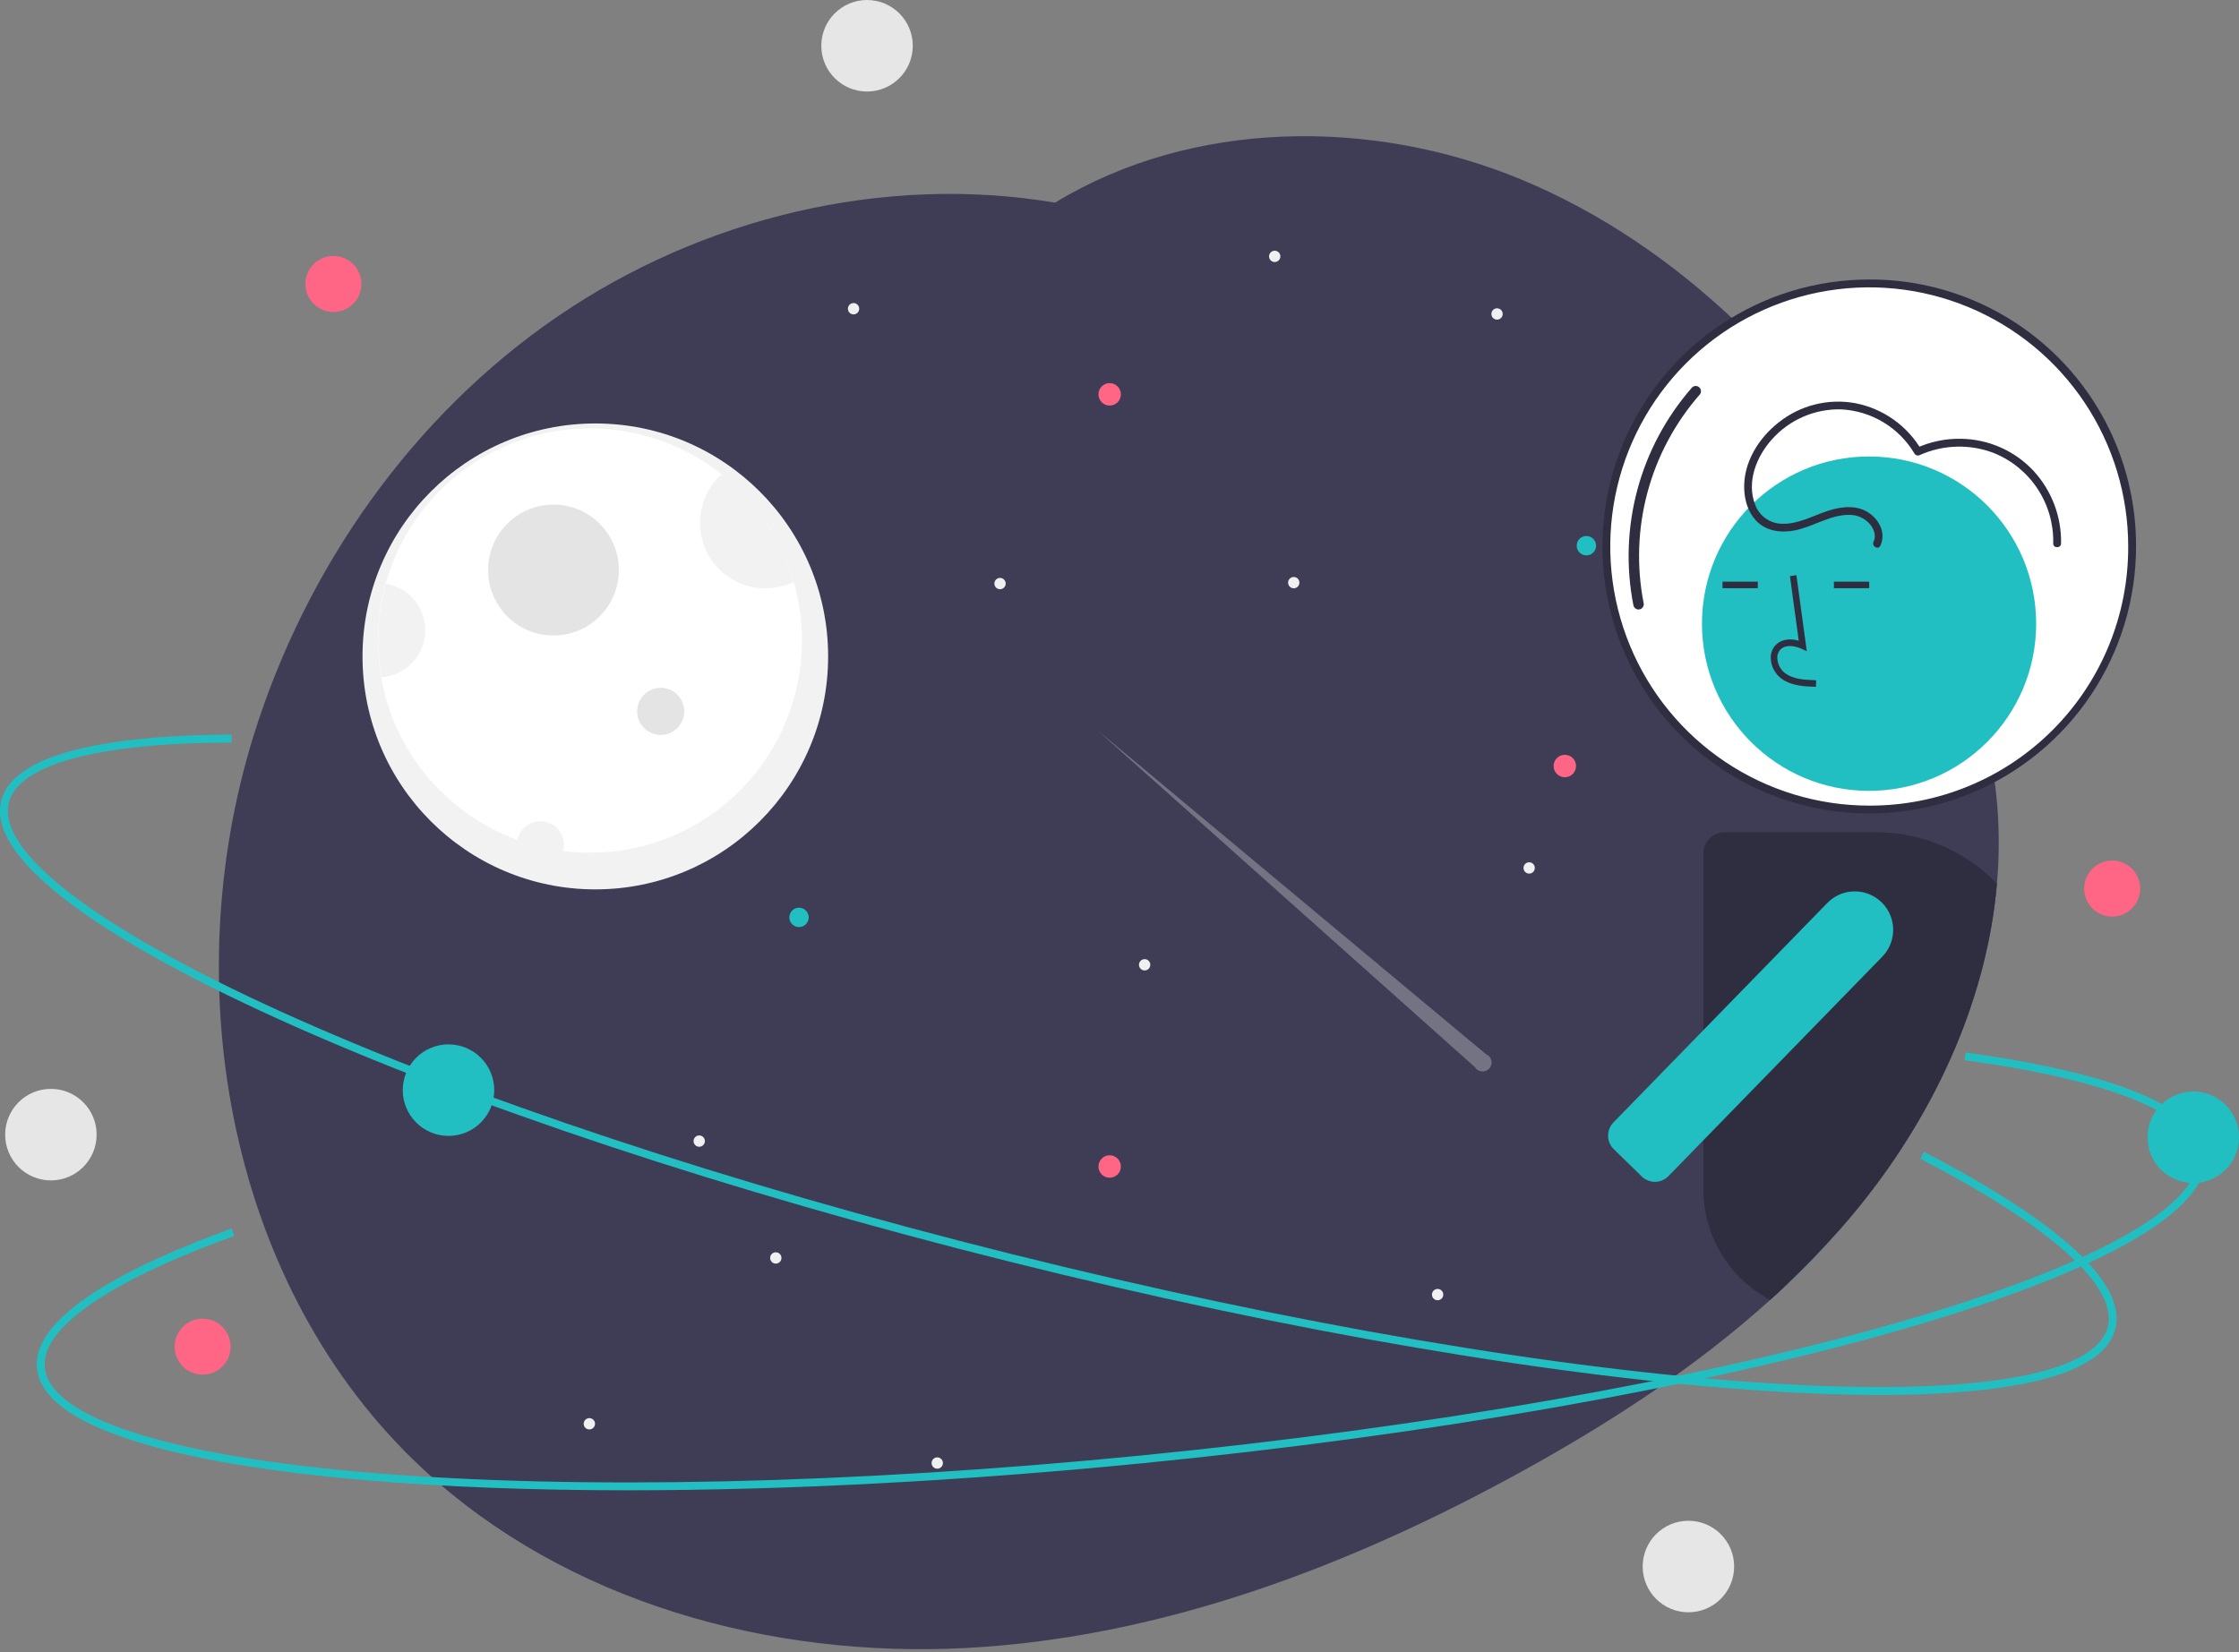 <svg width="668" height="493" viewBox="0 0 668 493" fill="none" xmlns="http://www.w3.org/2000/svg">
<rect x="0" y="0" width="668" height="493" fill="#808080" stroke="none"/>
<g clip-path="url(#clip0)">
<path d="M595.781 263.693C592.87 297.343 578.214 329.86 557.306 356.754C556.432 357.878 555.547 358.993 554.653 360.097C552.639 362.581 550.573 365.018 548.456 367.408C545.865 370.352 543.198 373.23 540.457 376.039C538.224 378.351 535.94 380.614 533.604 382.827C531.802 384.553 529.978 386.245 528.134 387.904C505.946 407.97 480.457 424.53 454.196 439.011C402.945 467.264 346.77 488.666 288.339 491.783C229.916 494.892 168.926 478.145 126.08 438.262C68.336 384.514 52.22 294.867 75.664 219.514C91.257 169.383 123.083 124.032 166.397 94.412C209.336 65.051 263.506 51.834 314.772 60.474C355.698 35.58 409.274 35.103 453.766 53.53C477.507 63.364 498.813 77.986 517.504 95.654C526.064 103.763 534.073 112.434 541.479 121.61C542.236 122.54 542.985 123.477 543.727 124.422C546.833 128.351 549.837 132.361 552.74 136.451C556.908 142.317 560.865 148.314 564.611 154.44C565.641 156.127 566.663 157.822 567.662 159.533C568.333 160.681 569.012 161.837 569.676 163.001C569.691 163.025 569.701 163.051 569.707 163.079C580.094 181.365 588.586 200.877 593.011 221.271C593.791 224.88 594.447 228.504 594.954 232.16V232.168C595.399 235.269 595.734 238.385 595.961 241.518C596.494 248.902 596.434 256.318 595.781 263.693Z" fill="#3F3D56"/>
<path opacity="0.3" d="M443.318 314.563L327.454 217.958L440.014 318.433C440.232 318.8 440.534 319.111 440.896 319.338C441.257 319.565 441.668 319.702 442.093 319.739C442.519 319.776 442.947 319.71 443.342 319.548C443.737 319.386 444.088 319.132 444.365 318.807C444.643 318.482 444.839 318.096 444.937 317.68C445.035 317.264 445.033 316.831 444.931 316.416C444.828 316.001 444.629 315.617 444.348 315.294C444.068 314.972 443.714 314.722 443.318 314.563Z" fill="#F0F0F0"/>
<path d="M177.612 265.404C215.972 265.404 247.07 234.279 247.07 195.885C247.07 157.492 215.972 126.367 177.612 126.367C139.251 126.367 108.154 157.492 108.154 195.885C108.154 234.279 139.251 265.404 177.612 265.404Z" fill="#F2F2F2"/>
<path d="M239.266 191.199C239.266 199.508 237.632 207.735 234.455 215.412C231.278 223.088 226.622 230.063 220.752 235.938C214.882 241.814 207.913 246.474 200.243 249.653C192.573 252.833 184.352 254.469 176.051 254.468C168.652 254.464 161.31 253.169 154.355 250.641C143.481 246.676 133.901 239.801 126.66 230.764C119.42 221.728 114.794 210.877 113.288 199.392C111.782 187.907 113.453 176.228 118.119 165.628C122.785 155.028 130.267 145.912 139.751 139.272C149.235 132.633 160.357 128.725 171.906 127.974C183.455 127.223 194.989 129.658 205.252 135.013C215.514 140.368 224.112 148.438 230.11 158.345C236.107 168.252 239.274 179.615 239.266 191.199Z" fill="white"/>
<path d="M165.125 189.637C175.9 189.637 184.636 180.894 184.636 170.109C184.636 159.324 175.9 150.582 165.125 150.582C154.349 150.582 145.614 159.324 145.614 170.109C145.614 180.894 154.349 189.637 165.125 189.637Z" fill="#E4E4E4"/>
<path d="M236.799 173.647C232.571 175.684 227.751 176.126 223.223 174.894C218.695 173.663 214.762 170.839 212.145 166.94C209.528 163.042 208.402 158.33 208.974 153.669C209.546 149.007 211.778 144.708 215.26 141.56C225.606 149.747 233.137 160.966 236.799 173.647Z" fill="#F2F2F2"/>
<path d="M197.122 219.319C201.002 219.319 204.146 216.171 204.146 212.289C204.146 208.406 201.002 205.259 197.122 205.259C193.243 205.259 190.099 208.406 190.099 212.289C190.099 216.171 193.243 219.319 197.122 219.319Z" fill="#E4E4E4"/>
<path d="M168.247 252.125C168.246 252.742 168.165 253.357 168.005 253.953C163.344 253.369 158.765 252.258 154.355 250.641C154.721 248.945 155.701 247.444 157.106 246.427C158.512 245.411 160.243 244.95 161.967 245.135C163.691 245.319 165.286 246.135 166.445 247.425C167.605 248.716 168.246 250.389 168.247 252.125Z" fill="#F2F2F2"/>
<path d="M126.884 188.074C126.883 191.641 125.529 195.074 123.095 197.679C120.66 200.283 117.328 201.865 113.773 202.103C112.163 192.818 112.632 183.291 115.146 174.21C118.425 174.757 121.405 176.451 123.554 178.989C125.703 181.528 126.883 184.747 126.884 188.074Z" fill="#F2F2F2"/>
<path d="M473.296 165.739C474.892 165.739 476.186 164.444 476.186 162.847C476.186 161.249 474.892 159.955 473.296 159.955C471.7 159.955 470.407 161.249 470.407 162.847C470.407 164.444 471.7 165.739 473.296 165.739Z" fill="#21BFC2"/>
<path d="M446.641 95.382C447.574 95.382 448.329 94.625 448.329 93.692C448.329 92.759 447.574 92.002 446.641 92.002C445.709 92.002 444.953 92.759 444.953 93.692C444.953 94.625 445.709 95.382 446.641 95.382Z" fill="#F0F0F0"/>
<path d="M175.832 426.569C176.765 426.569 177.521 425.813 177.521 424.88C177.521 423.946 176.765 423.19 175.832 423.19C174.9 423.19 174.144 423.946 174.144 424.88C174.144 425.813 174.9 426.569 175.832 426.569Z" fill="#F0F0F0"/>
<path d="M456.224 260.699C457.157 260.699 457.912 259.942 457.912 259.009C457.912 258.076 457.157 257.319 456.224 257.319C455.292 257.319 454.536 258.076 454.536 259.009C454.536 259.942 455.292 260.699 456.224 260.699Z" fill="#F0F0F0"/>
<path d="M238.387 276.655C239.983 276.655 241.277 275.36 241.277 273.763C241.277 272.166 239.983 270.871 238.387 270.871C236.791 270.871 235.498 272.166 235.498 273.763C235.498 275.36 236.791 276.655 238.387 276.655Z" fill="#21BFC2"/>
<path d="M133.81 338.972C141.345 338.972 147.454 332.858 147.454 325.316C147.454 317.774 141.345 311.66 133.81 311.66C126.274 311.66 120.165 317.774 120.165 325.316C120.165 332.858 126.274 338.972 133.81 338.972Z" fill="#21BFC2"/>
<path d="M208.61 342.21C209.543 342.21 210.299 341.454 210.299 340.521C210.299 339.587 209.543 338.831 208.61 338.831C207.678 338.831 206.922 339.587 206.922 340.521C206.922 341.454 207.678 342.21 208.61 342.21Z" fill="#F0F0F0"/>
<path d="M380.305 78.197C381.237 78.197 381.993 77.441 381.993 76.508C381.993 75.575 381.237 74.818 380.305 74.818C379.372 74.818 378.617 75.575 378.617 76.508C378.617 77.441 379.372 78.197 380.305 78.197Z" fill="#F0F0F0"/>
<path d="M279.63 438.286C280.562 438.286 281.318 437.529 281.318 436.596C281.318 435.663 280.562 434.907 279.63 434.907C278.697 434.907 277.941 435.663 277.941 436.596C277.941 437.529 278.697 438.286 279.63 438.286Z" fill="#F0F0F0"/>
<path d="M254.656 93.82C255.588 93.82 256.344 93.063 256.344 92.13C256.344 91.197 255.588 90.44 254.656 90.44C253.723 90.44 252.968 91.197 252.968 92.13C252.968 93.063 253.723 93.82 254.656 93.82Z" fill="#F0F0F0"/>
<path d="M298.36 175.835C299.292 175.835 300.048 175.079 300.048 174.146C300.048 173.213 299.292 172.456 298.36 172.456C297.427 172.456 296.672 173.213 296.672 174.146C296.672 175.079 297.427 175.835 298.36 175.835Z" fill="#F0F0F0"/>
<path d="M231.461 377.083C232.393 377.083 233.149 376.326 233.149 375.393C233.149 374.46 232.393 373.704 231.461 373.704C230.528 373.704 229.773 374.46 229.773 375.393C229.773 376.326 230.528 377.083 231.461 377.083Z" fill="#F0F0F0"/>
<path d="M428.909 388.018C429.842 388.018 430.597 387.262 430.597 386.329C430.597 385.396 429.842 384.639 428.909 384.639C427.977 384.639 427.221 385.396 427.221 386.329C427.221 387.262 427.977 388.018 428.909 388.018Z" fill="#F0F0F0"/>
<path d="M341.501 289.599C342.434 289.599 343.189 288.843 343.189 287.91C343.189 286.977 342.434 286.22 341.501 286.22C340.569 286.22 339.813 286.977 339.813 287.91C339.813 288.843 340.569 289.599 341.501 289.599Z" fill="#F0F0F0"/>
<path d="M385.986 175.558C386.918 175.558 387.674 174.802 387.674 173.869C387.674 172.936 386.918 172.179 385.986 172.179C385.053 172.179 384.298 172.936 384.298 173.869C384.298 174.802 385.053 175.558 385.986 175.558Z" fill="#F0F0F0"/>
<path d="M466.862 231.943C468.711 231.943 470.209 230.444 470.209 228.593C470.209 226.743 468.711 225.243 466.862 225.243C465.013 225.243 463.515 226.743 463.515 228.593C463.515 230.444 465.013 231.943 466.862 231.943Z" fill="#FF6584"/>
<path d="M331.067 121.027C332.916 121.027 334.414 119.527 334.414 117.677C334.414 115.827 332.916 114.327 331.067 114.327C329.219 114.327 327.72 115.827 327.72 117.677C327.72 119.527 329.219 121.027 331.067 121.027Z" fill="#FF6584"/>
<path d="M331.067 351.452C332.916 351.452 334.414 349.952 334.414 348.102C334.414 346.252 332.916 344.752 331.067 344.752C329.219 344.752 327.72 346.252 327.72 348.102C327.72 349.952 329.219 351.452 331.067 351.452Z" fill="#FF6584"/>
<path d="M539.606 367.408C538.302 367.409 537.034 367.835 535.994 368.621C534.953 369.408 534.197 370.512 533.838 371.766C533.681 372.304 533.602 372.862 533.604 373.422V382.827C535.938 380.616 538.222 378.354 540.456 376.039C543.196 373.227 545.862 370.35 548.456 367.408H539.606Z" fill="#21BFC2"/>
<path d="M560.856 416.274C550.779 416.274 539.734 415.893 527.722 415.13C465.589 411.181 385.108 397.452 301.104 376.472C217.1 355.492 139.61 329.767 82.907 304.037C55.286 291.503 34.087 279.638 19.899 268.772C4.878 257.269 -1.692 247.242 0.37 238.971C4.387 222.858 39.962 219.332 69.097 219.212L69.107 221.556C29.096 221.72 5.492 228.107 2.642 239.538C-0.989 254.098 28.619 276.829 83.874 301.903C140.452 327.576 217.8 353.252 301.671 374.199C385.542 395.145 465.874 408.851 527.87 412.792C588.415 416.641 625.223 410.497 628.854 395.937C631.867 383.848 611.998 366.04 572.905 345.792L573.981 343.711C602.386 358.423 635.358 379.525 631.125 396.505C629.063 404.776 618.556 410.537 599.896 413.629C589.26 415.391 576.195 416.274 560.856 416.274Z" fill="#21BFC2"/>
<path d="M557.681 241.58C600.998 241.58 636.114 206.434 636.114 163.079C636.114 119.724 600.998 84.578 557.681 84.578C514.363 84.578 479.247 119.724 479.247 163.079C479.247 206.434 514.363 241.58 557.681 241.58Z" fill="white"/>
<path d="M557.681 83.407C541.936 83.407 526.546 88.079 513.455 96.834C500.364 105.588 490.161 118.032 484.136 132.59C478.111 147.148 476.535 163.168 479.606 178.622C482.678 194.077 490.259 208.274 501.392 219.416C512.525 230.558 526.709 238.147 542.151 241.221C557.592 244.295 573.598 242.717 588.144 236.687C602.689 230.657 615.122 220.445 623.869 207.343C632.616 194.241 637.284 178.837 637.284 163.079C637.322 152.606 635.289 142.229 631.301 132.545C627.314 122.862 621.452 114.064 614.053 106.658C606.653 99.252 597.863 93.385 588.188 89.395C578.513 85.404 568.145 83.369 557.681 83.407ZM557.681 240.408C542.399 240.408 527.462 235.873 514.756 227.376C502.05 218.879 492.147 206.802 486.299 192.672C480.452 178.542 478.921 162.993 481.903 147.993C484.884 132.993 492.242 119.214 503.048 108.399C513.853 97.585 527.62 90.22 542.607 87.236C557.595 84.252 573.13 85.784 587.248 91.636C601.365 97.489 613.432 107.401 621.922 120.117C630.412 132.834 634.943 147.785 634.943 163.079C634.982 173.245 633.011 183.319 629.142 192.718C625.273 202.118 619.584 210.659 612.401 217.847C605.219 225.036 596.686 230.73 587.294 234.602C577.903 238.475 567.838 240.448 557.681 240.408Z" fill="#2F2E41"/>
<path d="M488.85 181.881C488.491 181.88 488.143 181.756 487.865 181.529C487.587 181.301 487.395 180.985 487.323 180.633C485.08 169.195 485.485 157.395 488.507 146.138C491.529 134.881 497.089 124.467 504.759 115.696C505.034 115.388 505.421 115.202 505.833 115.179C506.246 115.156 506.65 115.298 506.959 115.573C507.267 115.848 507.454 116.234 507.479 116.647C507.503 117.059 507.363 117.465 507.089 117.774C499.739 126.18 494.412 136.16 491.515 146.947C488.619 157.735 488.231 169.043 490.381 180.004C490.427 180.231 490.423 180.466 490.367 180.691C490.312 180.916 490.207 181.126 490.061 181.306C489.914 181.485 489.729 181.63 489.52 181.73C489.311 181.829 489.082 181.881 488.85 181.881H488.85Z" fill="#2F2E41"/>
<path d="M557.631 236.011C585.164 236.011 607.483 213.672 607.483 186.116C607.483 158.56 585.164 136.222 557.631 136.222C530.099 136.222 507.78 158.56 507.78 186.116C507.78 213.672 530.099 236.011 557.631 236.011Z" fill="#21BFC2"/>
<path d="M541.788 204.953C538.556 204.863 534.534 204.751 531.436 202.486C530.514 201.784 529.756 200.888 529.215 199.862C528.675 198.836 528.365 197.703 528.308 196.545C528.252 195.721 528.387 194.896 528.703 194.134C529.018 193.371 529.505 192.692 530.127 192.149C531.745 190.78 534.108 190.459 536.654 191.208L534.016 171.91L535.953 171.645L539.055 194.332L537.437 193.589C535.562 192.729 532.988 192.29 531.389 193.643C530.996 193.997 530.69 194.437 530.494 194.928C530.299 195.419 530.219 195.949 530.262 196.476C530.309 197.338 530.542 198.18 530.943 198.945C531.345 199.709 531.906 200.378 532.589 200.906C535.001 202.668 538.206 202.896 541.842 202.998L541.788 204.953Z" fill="#2F2E41"/>
<path d="M524.438 173.575H513.908V175.531H524.438V173.575Z" fill="#2F2E41"/>
<path d="M557.672 173.575H547.143V175.531H557.672V173.575Z" fill="#2F2E41"/>
<path d="M559.725 248.344H514.538C512.854 248.346 511.239 249.016 510.048 250.208C508.857 251.4 508.187 253.017 508.186 254.702V354.941C508.19 361.734 510.051 368.396 513.568 374.206C517.084 380.017 522.121 384.753 528.134 387.904C529.983 386.248 531.807 384.556 533.604 382.827C535.938 380.616 538.222 378.354 540.456 376.039C543.196 373.227 545.862 370.35 548.456 367.408C550.579 365.018 552.644 362.581 554.653 360.097C555.55 358.995 556.434 357.881 557.306 356.754C578.214 329.86 592.87 297.343 595.781 263.693C591.114 258.836 585.514 254.973 579.318 252.335C573.123 249.698 566.458 248.34 559.725 248.344Z" fill="#2F2E41"/>
<path d="M561.372 269.262C560.297 268.209 559.024 267.379 557.627 266.82C556.23 266.26 554.736 265.984 553.232 266.005C550.617 266.025 548.091 266.953 546.083 268.63C545.762 268.89 545.457 269.169 545.17 269.465L508.186 307.427L481.362 334.961C480.955 335.372 480.618 335.847 480.363 336.367C479.961 337.172 479.755 338.06 479.763 338.96C479.771 339.7 479.925 340.431 480.217 341.111C480.509 341.79 480.933 342.405 481.464 342.92L482.518 343.951L490.166 351.411L490.174 351.403C491.201 352.238 492.487 352.688 493.81 352.676C494.55 352.668 495.28 352.514 495.959 352.221C496.638 351.929 497.253 351.505 497.767 350.973L499.008 349.708L507.889 340.593L508.186 340.288L561.575 285.486C563.697 283.307 564.867 280.374 564.829 277.332C564.791 274.29 563.548 271.387 561.372 269.262L561.372 269.262Z" fill="#21BFC2"/>
<path d="M560.997 162.839C562.645 159.35 560.955 155.623 558.059 153.395C554.41 150.586 549.692 151.051 545.541 152.38C540.997 153.835 536.556 156.454 531.647 156.304C529.897 156.272 528.198 155.713 526.771 154.699C525.345 153.684 524.257 152.262 523.652 150.619C521.023 143.871 523.992 136.329 528.568 131.211C531.152 128.281 534.345 125.952 537.924 124.388C541.503 122.825 545.38 122.065 549.284 122.161C553.74 122.383 558.072 123.704 561.894 126.008C565.716 128.311 568.909 131.526 571.189 135.364C571.351 135.626 571.608 135.816 571.906 135.894C572.204 135.972 572.521 135.933 572.791 135.784C576.264 134.23 580.011 133.381 583.815 133.285C587.618 133.189 591.403 133.849 594.95 135.227C600.272 137.398 604.807 141.138 607.955 145.95C611.102 150.762 612.713 156.418 612.572 162.168C612.533 163.677 614.875 163.676 614.914 162.168C615.06 154.13 612.096 146.346 606.642 140.444C603.873 137.501 600.542 135.143 596.847 133.511C593.151 131.879 589.167 131.004 585.128 130.94C580.466 130.84 575.843 131.805 571.609 133.761L573.211 134.181C571.1 130.626 568.265 127.555 564.89 125.17C561.516 122.784 557.676 121.136 553.623 120.334C549.609 119.584 545.481 119.708 541.519 120.695C537.557 121.683 533.854 123.512 530.66 126.058C524.649 130.765 520.094 138.071 520.377 145.906C520.5 149.296 521.507 152.777 523.859 155.303C526.871 158.539 531.368 159.099 535.523 158.27C541.045 157.168 546.087 153.533 551.843 153.645C552.971 153.645 554.085 153.886 555.113 154.35C556.142 154.814 557.06 155.491 557.807 156.336C559.075 157.768 559.839 159.828 558.975 161.656C558.335 163.012 560.352 164.203 560.997 162.839L560.997 162.839Z" fill="#2F2E41"/>
<path d="M187.353 444.725C159.57 444.726 133.742 443.772 110.619 441.847C80.396 439.329 56.446 435.283 39.436 429.82C21.426 424.036 11.872 416.802 11.038 408.318C9.412 391.791 41.735 376.508 69.137 366.597L69.933 368.801C32.303 382.411 12.214 396.363 13.368 408.089C14.836 423.023 50.354 434.476 110.813 439.511C172.721 444.667 254.192 442.84 340.218 434.364C426.245 425.89 506.509 411.785 566.224 394.648C624.542 377.912 657.148 359.748 655.679 344.814C654.46 332.415 629.767 322.324 586.149 316.399L586.464 314.077C618.157 318.382 656.296 327.169 658.009 344.585C658.843 353.069 650.881 362.028 634.344 371.216C618.724 379.893 596.022 388.535 566.869 396.9C507.022 414.076 426.611 428.208 340.448 436.696C286.396 442.021 234.118 444.725 187.353 444.725Z" fill="#21BFC2"/>
<path d="M654.356 353.032C661.891 353.032 668 346.918 668 339.376C668 331.834 661.891 325.72 654.356 325.72C646.82 325.72 640.711 331.834 640.711 339.376C640.711 346.918 646.82 353.032 654.356 353.032Z" fill="#21BFC2"/>
<path d="M258.678 27.312C266.214 27.312 272.323 21.198 272.323 13.656C272.323 6.114 266.214 0 258.678 0C251.143 0 245.034 6.114 245.034 13.656C245.034 21.198 251.143 27.312 258.678 27.312Z" fill="#E6E6E6"/>
<path d="M15.184 352.251C22.72 352.251 28.829 346.137 28.829 338.595C28.829 331.053 22.72 324.939 15.184 324.939C7.649 324.939 1.54 331.053 1.54 338.595C1.54 346.137 7.649 352.251 15.184 352.251Z" fill="#E6E6E6"/>
<path d="M99.471 93.096C104.084 93.096 107.823 89.353 107.823 84.736C107.823 80.12 104.084 76.377 99.471 76.377C94.858 76.377 91.118 80.12 91.118 84.736C91.118 89.353 94.858 93.096 99.471 93.096Z" fill="#FF6584"/>
<path d="M60.449 410.224C65.062 410.224 68.802 406.481 68.802 401.864C68.802 397.247 65.062 393.504 60.449 393.504C55.836 393.504 52.097 397.247 52.097 401.864C52.097 406.481 55.836 410.224 60.449 410.224Z" fill="#FF6584"/>
<path d="M630.162 273.531C634.775 273.531 638.515 269.788 638.515 265.171C638.515 260.554 634.775 256.811 630.162 256.811C625.55 256.811 621.81 260.554 621.81 265.171C621.81 269.788 625.55 273.531 630.162 273.531Z" fill="#FF6584"/>
<path d="M503.733 481.133C511.269 481.133 517.377 475.019 517.377 467.477C517.377 459.935 511.269 453.821 503.733 453.821C496.197 453.821 490.089 459.935 490.089 467.477C490.089 475.019 496.197 481.133 503.733 481.133Z" fill="#E6E6E6"/>
</g>
<defs>
<clipPath id="clip0">
<rect width="668" height="492.146" fill="white"/>
</clipPath>
</defs>
</svg>
